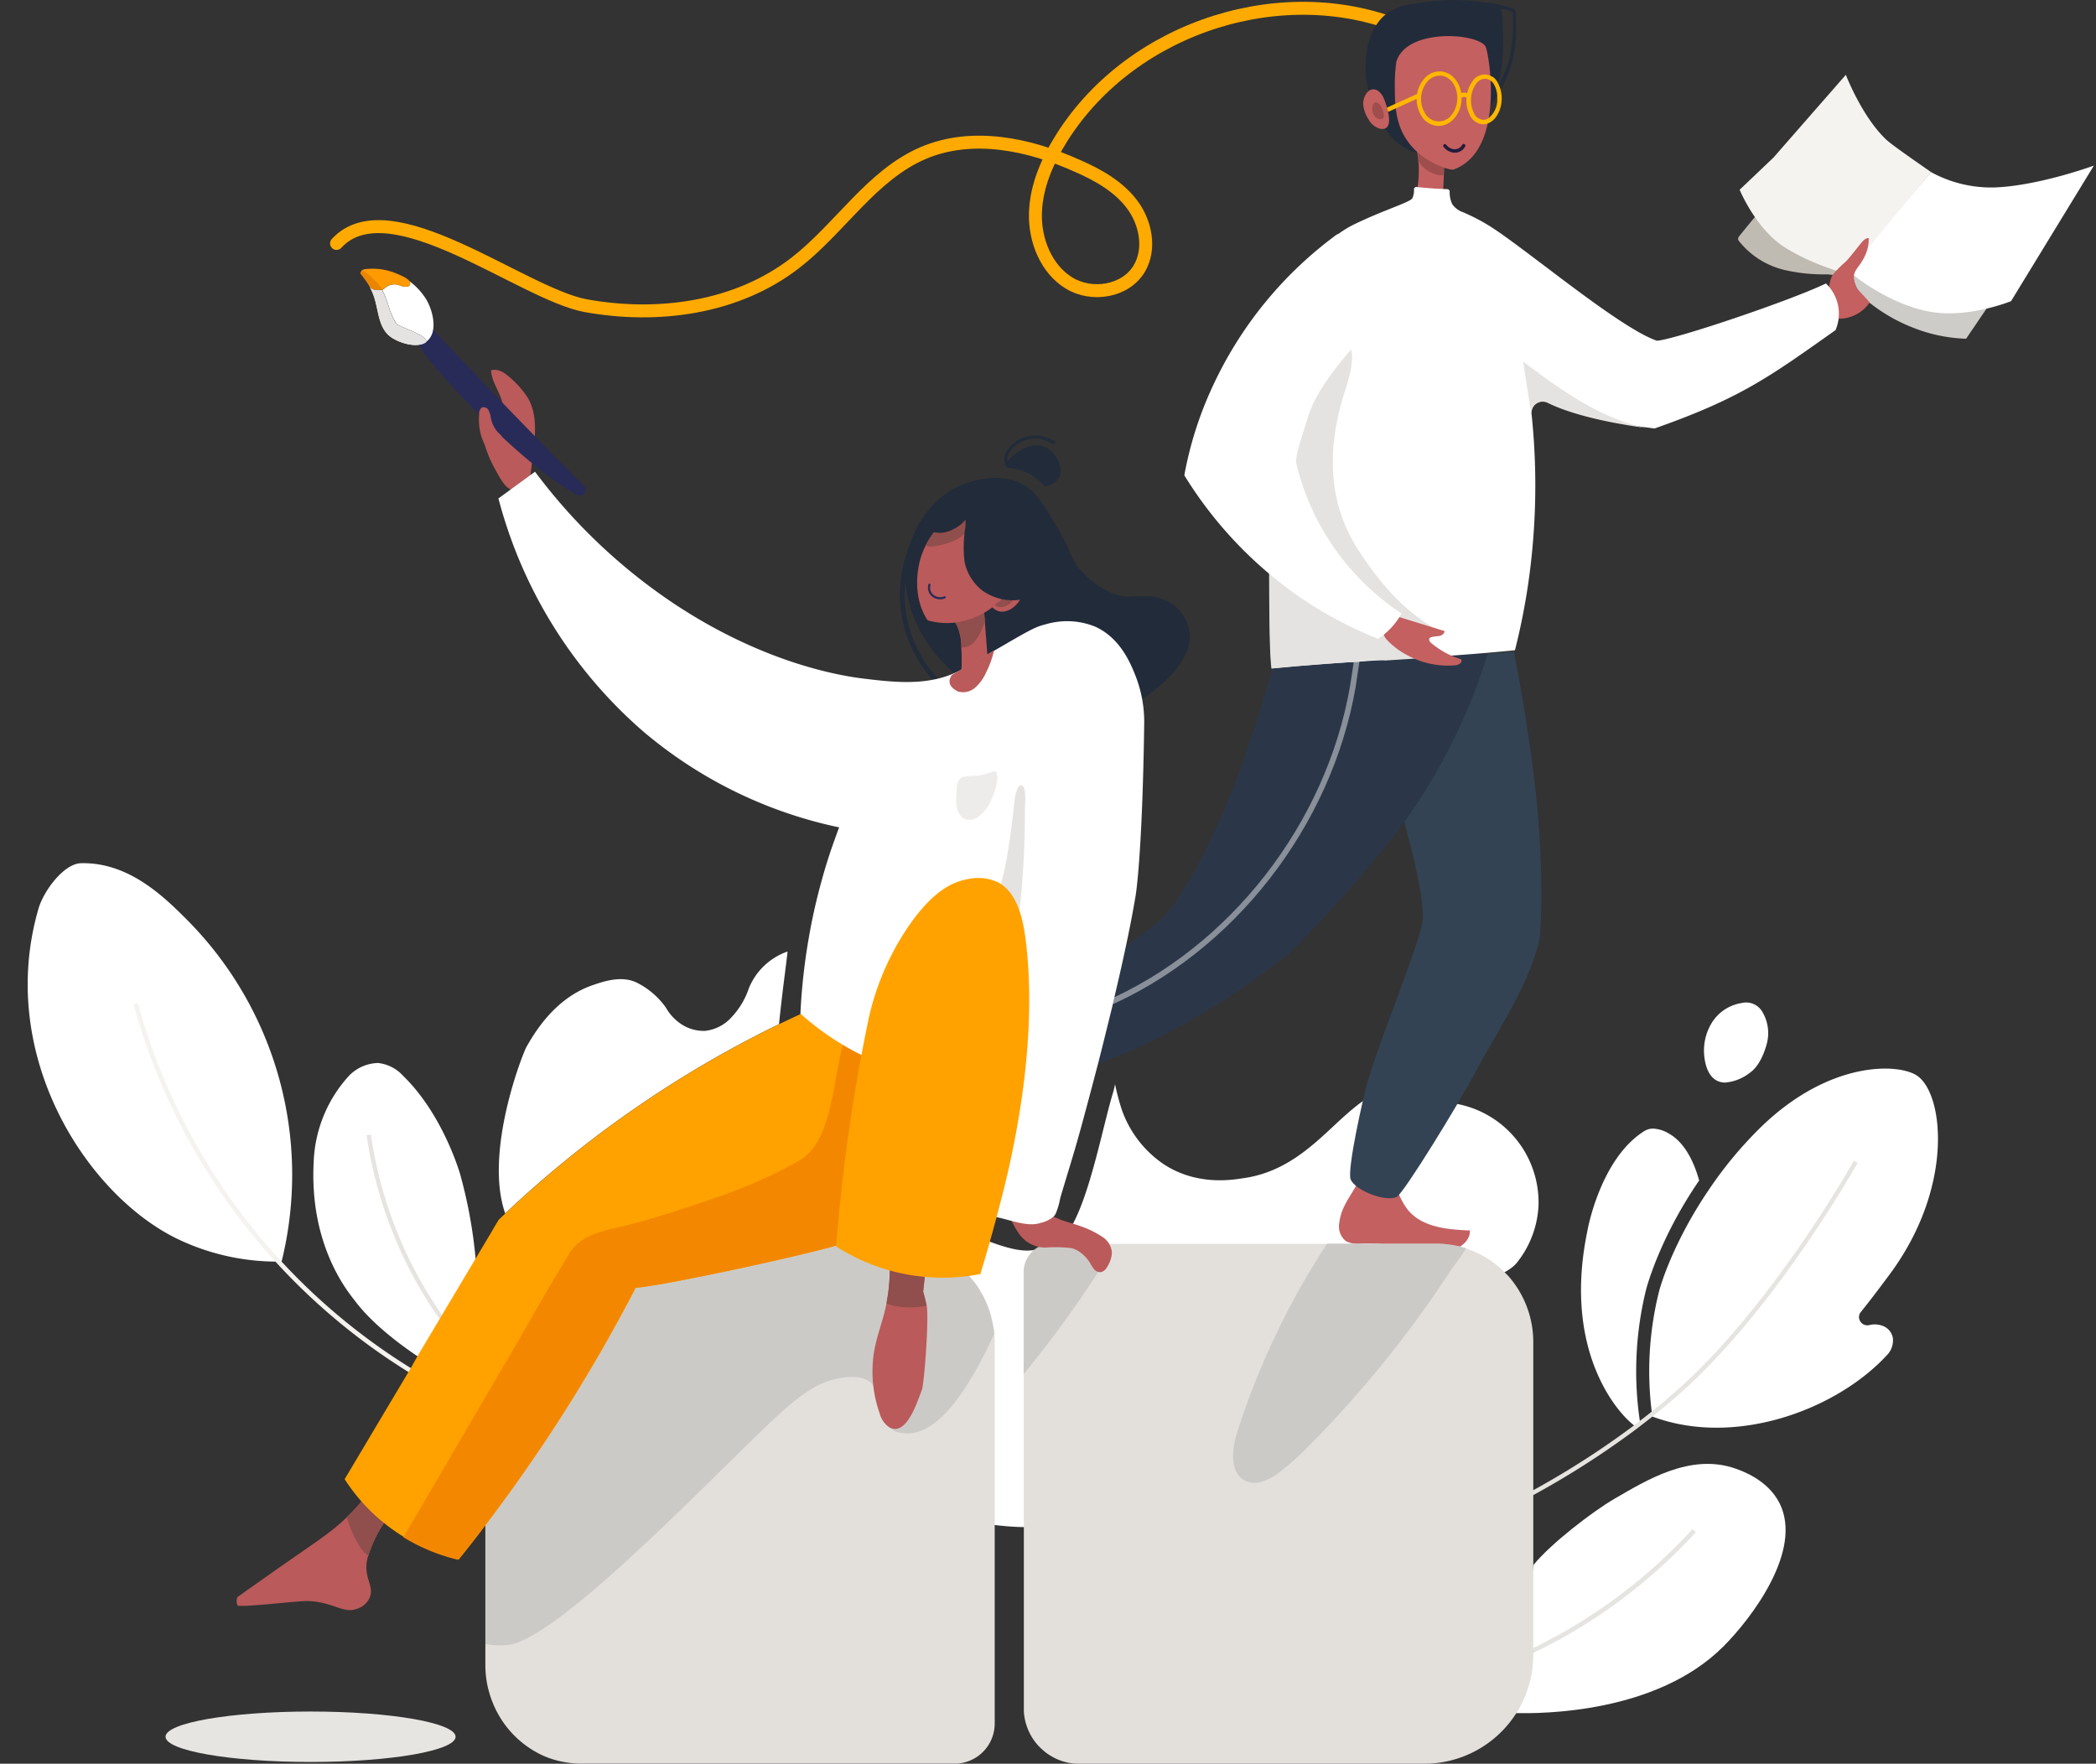 <svg xmlns="http://www.w3.org/2000/svg" viewBox="0 0 492 414"><rect x="0" y="0" width="492" height="414" fill="#333333" stroke="none"/><defs><style>.cls-1,.cls-5{fill:#fff;}.cls-2,.cls-21,.cls-3,.cls-32,.cls-4{fill:none;}.cls-2,.cls-4{stroke:#e6e4e1;}.cls-2,.cls-21,.cls-3,.cls-4{stroke-miterlimit:10;}.cls-2{stroke-width:1.05px;}.cls-3{stroke:#222b3a;stroke-width:1.12px;}.cls-4{stroke-width:1.01px;}.cls-5{opacity:1;}.cls-10,.cls-14,.cls-18,.cls-23,.cls-26,.cls-27,.cls-29,.cls-30,.cls-5{isolation:isolate;}.cls-6{fill:rgba(245,243,240,255);}.cls-7{fill:#bfbbb2;}.cls-8{fill:#ceccc8;}.cls-9{fill:#ba5a5a;}.cls-10{fill:#904e4c;}.cls-11{fill:#c46060;}.cls-12{fill:#222b3a;}.cls-13{fill:#e3e0dc;}.cls-14{fill:#c7c4c1;opacity:0.8;}.cls-15{fill:#282b57;}.cls-16{fill:#334354;}.cls-17{fill:#2b3749;}.cls-18{fill:#efefef;}.cls-18,.cls-23{opacity:0.48;}.cls-19{fill:#ffa200;}.cls-20{fill:#f38800;}.cls-21{stroke:#fa0;stroke-linecap:round;stroke-width:3.04px;}.cls-22,.cls-26,.cls-30{fill:#e5e3e1;}.cls-23{fill:#773939;}.cls-24{fill:#231c3a;}.cls-25{fill:#ffb700;}.cls-26{opacity:0.67;}.cls-27{fill:#e7e5e2;}.cls-28{fill:#ff9a00;}.cls-29{fill:#cac9c6;opacity:0.46;}.cls-31{fill:#ea8500;}</style></defs><title>Hero</title><g id="Layer_2" data-name="Layer 2"><g id="Layer_1-2" data-name="Layer 1"><g id="Hero_image" data-name="Hero image"><g id="Group_11187" data-name="Group 11187"><path id="Path_3060" data-name="Path 3060" class="cls-1" d="M355.17,402.1c7,.23,33.7,0,49.31-15.57,6.62-6.6,18.8-22.57,13.25-33.66-2.74-5.45-8.68-7.55-10.31-8.13-10.65-3.77-21.11,2.85-28.34,7C373.6,354.94,364,362.39,360,367.29Z"/><path id="Path_3309" data-name="Path 3309" class="cls-2" d="M345.47,391.78a22.35,22.35,0,0,0,10.36-2.48,124.58,124.58,0,0,0,41.84-30"/><path id="Path_3054" data-name="Path 3054" class="cls-3" d="M221,160.9a29.48,29.48,0,0,1-5.1-36.39"/><path id="Path_3055" data-name="Path 3055" class="cls-1" d="M105.57,322.93c-7.44-4-17.24-10.85-22.33-17.68-1.24-1.67-10.65-12.56-9.61-32.43a31.68,31.68,0,0,1,8.29-20.3,9.81,9.81,0,0,1,6.83-3,9.26,9.26,0,0,1,5.86,3c9.46,9.16,13.41,23.14,13.41,23.14a111.89,111.89,0,0,1,3.9,36.33Z"/><path class="cls-1" d="M384,334.86c-3-1.8-17.47-16.38-11.42-45.75,0-.17,3-17.09,13.38-23.6a3.87,3.87,0,0,1,2.08-.59,7.84,7.84,0,0,1,3.73,1.18c3.16,1.77,5.59,5.64,7.08,11-9.46,13.76-12.44,25.53-12.48,25.69a80,80,0,0,0-1.4,31.05l-1,1"/><path class="cls-1" d="M387.79,331.94a77.15,77.15,0,0,1,1.55-28.43c.9-3.65,4.13-12.44,10.47-22.27.29-.44.58-.89.89-1.34s.56-.85.86-1.28a94,94,0,0,1,11.73-14c16.36-15.93,32.79-15.05,36.89-12,6.16,4.57,8.4,26.22-6.56,46.44-2.61,3.53-5,6.67-6.84,8.93a1.85,1.85,0,0,0,0,2.33l.05.07a1.93,1.93,0,0,0,2,.64,5.24,5.24,0,0,1,3.59.41,3.72,3.72,0,0,1,1.9,2.67,5,5,0,0,1-1.54,4.14c-11.47,12.31-33.83,20.83-52.73,15l-1.18-.38-1-.35,0-.22Z"/><path class="cls-4" d="M344.82,357.82s6.17-2.55,15.09-7.45a201.36,201.36,0,0,0,22.26-14.13l.94-.69c.31-.23.62-.47.93-.69l1-.78,1.36-1.05h0l1.38-1.08,1.68-1.37q1.72-1.41,3.44-2.91c.66-.58,1.32-1.16,2-1.76l.52-.48c22-20.15,40.18-52.72,40.18-52.72"/><path id="Path_3059" data-name="Path 3059" class="cls-5" d="M404.94,254.11a4.32,4.32,0,0,1-1.77-.37c-1.13-.52-2.6-1.88-3.07-5.41a12.49,12.49,0,0,1,1.74-8.29,10.07,10.07,0,0,1,7-4.6,4.4,4.4,0,0,1,4.89,2.16,9.72,9.72,0,0,1,1,7.38c-.39,1.49-1.55,5.15-4,6.85A10.84,10.84,0,0,1,404.94,254.11Z"/><path class="cls-1" d="M184.87,223.37c-.15,1.39-.39,3.23-.6,4.94-.47,3.66-1,8-1.41,12.09a257.74,257.74,0,0,0-64.27,44.43c-5-14.26,4-37.3,5-39.11,1.79-3.11,6.53-11.37,15.5-14.46,2.58-.89,6.88-2.37,10.45-.57a18.45,18.45,0,0,1,6.79,5.86,11,11,0,0,0,3,3.43,9.53,9.53,0,0,0,5.89,2l.25,0a9.73,9.73,0,0,0,6.31-3.28,18.28,18.28,0,0,0,4-6.72,15.23,15.23,0,0,1,8.88-8.56Z"/><path class="cls-1" d="M361.14,283A23.22,23.22,0,0,1,356,296.47c-3,3.64-13.71,6.29-19.21,6.08-12.84-.5-27.39-1.05-41.52-3-1.55-.21-3.1-.45-4.65-.68-8.66-1.32-17.62-2.69-26.52.36-11.42,3.91-12.38,16.28-13.15,26.22-.12,1.66-.25,3.22-.41,4.72-2.65,24.71,1.32,18.91,1.86,26.78-8.8,2.68-19.38,1.49-30.38-1.09,0,0,2.47-56.14.1-68.3,1.64.55,3.74,1.4,5.34,2,7,2.81,13.53,5.46,17.39,3.05l.12-.08c1.31.31,3.21,0,5.33-2.79,3.8-5,6.56-16.12,8.78-25,.78-3.11,1.51-6.05,2.14-8.1a18.59,18.59,0,0,0,.52-2.15,53.19,53.19,0,0,0,1.63,6.13,25.73,25.73,0,0,0,9.9,12.73c7.56,4.89,15.58,3.67,18.22,3.26l.42-.06c9.43-1.33,15.66-7.13,21.15-12.25,3.06-2.85,6-5.55,9.13-7.27l16.51,1.71h.16A23.55,23.55,0,0,1,361.14,283Z"/><path id="Path_3064" data-name="Path 3064" class="cls-4" d="M110,317.42a97.41,97.41,0,0,1-11.48-16.09A99.83,99.83,0,0,1,86.56,266.4"/><path id="Path_3065" data-name="Path 3065" class="cls-1" d="M66.09,296.13a54.11,54.11,0,0,1-24.63-5.41c-21.35-10.49-42.39-43.3-32.4-77.51,1.18-4,5.85-10.5,10-10.59h.09c11.07-.2,19.23,7.75,24.85,13.39a84.88,84.88,0,0,1,22.1,80.12Z"/><path id="Path_3066" data-name="Path 3066" class="cls-6" d="M105.18,327.36a147.44,147.44,0,0,1-73.82-91.6l1-.3a146.35,146.35,0,0,0,73.27,90.92Z"/><path id="Path_3069" data-name="Path 3069" class="cls-7" d="M419.72,63.55a19.31,19.31,0,0,1-11.48-6.91,1.07,1.07,0,0,1-.26-.56,1.16,1.16,0,0,1,.32-.7Q415.85,46,424,37.13q2.84,8.09,5.64,16.16,1.41,4.1,2.81,8.17c.37,1.07,1.33,2.41.3,2.94-.86.45-3.12,0-4.11,0A40.18,40.18,0,0,1,419.72,63.55Z"/><path id="Path_3070" data-name="Path 3070" class="cls-8" d="M468.22,69.62l-6.71,9.89a36.55,36.55,0,0,1-12.1-2.46,39.67,39.67,0,0,1-11.32-6.6A9.09,9.09,0,0,1,435,65.1a2.07,2.07,0,0,1,.13-1.1.19.19,0,0,1,.15-.12.2.2,0,0,1,.12.08,3.41,3.41,0,0,0,2.15,1.16l1.45.21,3.85.57,9.85,1.45,9.62,1.41,5.61.83Z"/><path id="Path_3071" data-name="Path 3071" class="cls-6" d="M453.25,40.36l-16.85,21A33.09,33.09,0,0,1,434,64.25c-.57.12-8.29-2-14.94-6.11-6.91-4.33-10.71-13.6-10.71-13.6L416.28,37l17-19.44s3.78,9.86,9.51,15.24C444.22,34.17,453.25,40.36,453.25,40.36Z"/><path id="Path_3072" data-name="Path 3072" class="cls-1" d="M436.08,65.34s8.43,6.57,17.64,7.94c8.77,1.31,18.34-2.59,18.34-2.59L491.5,38.87S478.69,43.59,468.23,44a29.43,29.43,0,0,1-15-3.63L434,63.74Z"/><path id="Path_3073" data-name="Path 3073" class="cls-9" d="M98.06,350.28a27.94,27.94,0,0,0-6,4.88,23.18,23.18,0,0,0-4.14,6.26,35.61,35.61,0,0,0-1.48,3.75,8.72,8.72,0,0,0-.34,4c.34,2.28,1.44,3.7.77,5.58A4.59,4.59,0,0,1,84,377.56c-3.35,1.43-5.67-1.56-11.76-1.75-2.32-.07-16.22,1.65-16.5,1a2.55,2.55,0,0,1,0-1.92c1.95-1.4,5.08-3.61,8.94-6.33,10-7,13.06-8.85,16.7-12.4.15-.14.29-.29.44-.44a51.73,51.73,0,0,0,4.83-5.52q1.48-1.92,3-4.34Z"/><path id="Path_3074" data-name="Path 3074" class="cls-10" d="M92.06,355.17a23,23,0,0,0-4.14,6.26,35.61,35.61,0,0,0-1.48,3.75,6.73,6.73,0,0,1-2-2.21,26.38,26.38,0,0,1-3-6.76l.44-.44a53.93,53.93,0,0,0,4.82-5.53,39.76,39.76,0,0,1,3.65,2.94A6.89,6.89,0,0,1,92.06,355.17Z"/><path id="Path_3075" data-name="Path 3075" class="cls-11" d="M438.81,70.94a.84.84,0,0,1-.26.5,8.73,8.73,0,0,1-8,3.31.65.65,0,0,1-.7-.59h0v-.1c-.33-2.76-1.2-7.15.4-9.63a25.17,25.17,0,0,1,3-3c1.33-1.44,2.48-3,3.75-4.54.44-.5,1-1.06,1.65-1a9.34,9.34,0,0,1-1.44,5.19c-.62,1.23-2,2.4-2.06,3.83a6.54,6.54,0,0,0,.7,2.68C436.24,68.22,438.77,70.74,438.81,70.94Z"/><path id="Path_3078" data-name="Path 3078" class="cls-12" d="M355.82,3.12a1.11,1.11,0,0,0-.45-1,20.75,20.75,0,0,0-6-1.42h0c-.13.05.27.34.15.5-.65.81-.35,3.54.35,7.69l.13.73a25.35,25.35,0,0,1-.28,6.46v0c-.07.5-.15,1-.23,1.49s-.11.71-.17,1.06c-.21,1.29-.41,2.55-.54,3.75-.06.94-.13,1.88-.19,2.8,0,.12,0,.23,0,.34l-.39,1.29,1.07-1.09c.21-.29.41-.59.6-.87h0c.59-.87,1.13-1.7,1.62-2.51h0c.28-.45.53-.89.78-1.32C355.65,14.82,356.12,9.88,355.82,3.12Zm-4,16.82c-.14.29-.3.56-.47.85a0,0,0,0,1,0,0,1.74,1.74,0,0,1-.15.26h0c-.38.64-.79,1.29-1.25,2-.18.27-.37.55-.57.83l.1-1.4c.11-1,.28-2.12.45-3.22v0l0-.15.18-1.15a31.75,31.75,0,0,0,.54-8.39l-.12-.74c-.75-4.43-.91-6.83-.51-7.11h.12A15.43,15.43,0,0,1,352.4,2a16.78,16.78,0,0,1,2.59.78c.05,0,.1.17.11.39C355.38,9.49,354.81,14.44,351.81,19.94Z"/><path class="cls-13" d="M233.49,315.15v89.37a9.42,9.42,0,0,1-8.81,9.45l-.47,0H136.64l-1,0h0a20.5,20.5,0,0,1-2.58-.26,21.16,21.16,0,0,1-4.05-1c-.61-.21-1.2-.46-1.77-.72A23,23,0,0,1,117,402.47c-.22-.38-.43-.76-.62-1.16s-.43-.9-.62-1.37-.4-1-.56-1.49a23.36,23.36,0,0,1-1.27-7.6V301.42A9.39,9.39,0,0,1,123.2,292h88.36a26,26,0,0,1,3.18.35c.39.07.78.15,1.16.25.23.05.46.1.68.17l.9.26,1.13.4c.42.16.84.34,1.26.52s.65.3,1,.46c.16.1.33.17.49.26l.82.46.31.19c.3.18.6.38.9.58l.74.52.19.16c.25.18.48.37.72.55l.14.12c.51.42,1,.87,1.47,1.34.19.2.38.38.56.59a22.12,22.12,0,0,1,1.71,2,7.4,7.4,0,0,1,.57.81c.2.29.4.6.58.9s.21.36.31.54.35.6.5.9.29.58.42.87a.48.48,0,0,1,.08.16c.11.25.23.5.33.75a20.21,20.21,0,0,1,.75,2.1c.07.22.14.44.19.66s.14.5.2.77.09.4.12.59c.09.38.17.76.23,1.15.1.58.17,1.16.23,1.75S233.49,314.47,233.49,315.15Z"/><path class="cls-14" d="M233.4,313.11c-9.85,21.26-17.21,24.66-22.9,23-2.83-.82-4.48-6.53-4.68-8.55-.5-4.86-5.88-4.78-9.92-3.8-4.35,1-8,3.89-11.42,6.8-11.13,9.54-52.51,54.2-65.22,55.55a17.44,17.44,0,0,1-5.3-.21h0v-48s0,0,0,0,0-.07,0-.11c1.05-2.8,2.09-5.62,3-8.5,2.82-8.7,9.3-14.21,14-21.6a117.06,117.06,0,0,1,10.18-13.87l7.91-1.29h63.06a24.63,24.63,0,0,1,3.2.34,21.82,21.82,0,0,1,5.17,1.6,22.72,22.72,0,0,1,4.6,2.76c.51.42,1,.87,1.47,1.34.19.2.38.38.56.59a22.12,22.12,0,0,1,1.71,2,7.4,7.4,0,0,1,.57.81c.2.29.4.6.58.9s.21.36.31.54.35.6.5.9.29.58.42.87a.48.48,0,0,1,.08.16c.11.25.23.5.33.75a20.21,20.21,0,0,1,.75,2.1c.07.22.14.44.19.66s.14.5.2.77.09.4.12.59c.09.38.17.76.23,1.15C233.27,311.94,233.34,312.52,233.4,313.11Z"/><path id="Path_3098" data-name="Path 3098" class="cls-11" d="M314.37,287.08a4.39,4.39,0,0,0,1.6,4.28,6.33,6.33,0,0,0,3.66.56,41.25,41.25,0,0,1,8.87.66c4.35.8,8.95,2.27,13.07.62,1.83-.72,3.58-2.37,3.46-4.37-5.31-.21-11.31-.74-14.65-4.95a16.78,16.78,0,0,1-2.19-4c-.84-2-1.5-6.73-3.17-7.7a19.84,19.84,0,0,0-6.24-1.1.9.9,0,0,0-.67.23c-.1.13,1.82,3,1.8,3.12C318.67,279.45,314.94,282,314.37,287.08Z"/><path id="Path_3314" data-name="Path 3314" class="cls-13" d="M359.91,315.14v73A25.58,25.58,0,0,1,334.59,414H253.23a12.46,12.46,0,0,1-6.57-1.84,11.15,11.15,0,0,1-1.33-.91c-.34-.28-.67-.57-1-.88a12.06,12.06,0,0,1-1-1.05,13.16,13.16,0,0,1-3-7.56c0-.31,0-.62,0-.92V298.7a6.75,6.75,0,0,1,6-6.73l.67,0h90.21a17.62,17.62,0,0,1,2.81.19c.53.05,1,.14,1.55.23A22.44,22.44,0,0,1,353,298.46c.35.32.66.68,1,1A23.41,23.41,0,0,1,359.91,315.14Z"/><path id="Path_3083" data-name="Path 3083" class="cls-14" d="M258,298.27a261.77,261.77,0,0,1-17.72,24.29V298.61a6.74,6.74,0,0,1,6-6.73c.22,0,.43,0,.66,0h10.67C260,293,260.36,294.49,258,298.27Z"/><path id="Path_3084" data-name="Path 3084" class="cls-9" d="M112.82,98.82c.83-.66,2.06.06,2.66.94s1,2,1.92,2.52a12.55,12.55,0,0,0,.17-8.89c-.79-2.16-2.19-4.16-2.3-6.46,1.92-.58,3.77,1,5.2,2.39A20,20,0,0,1,124,93.56c2.12,3.77,1.67,8.45,1.15,12.76l-.8,6.63c-1.41.89-3.14,2.67-4.75,1.81-1.39-.74-2.68-3.37-3.43-4.71a27,27,0,0,1-2.31-5.42C113.67,104,112.22,99.3,112.82,98.82Z"/><path id="Path_3085" data-name="Path 3085" class="cls-12" d="M240.59,164.09c-5.18-.74-7.81-1.13-9.76-1.92-11-4.49-21-19.13-17.69-32.76.34-1.41,2.7-10.62,11.23-14.94.94-.47,9.12-4.46,15.83-.7,3,1.67,4.68,4.52,8.06,10.2,3.8,6.38,3,7.47,5.93,10.45,1.15,1.18,5.15,5.28,10.64,5.65a47.82,47.82,0,0,1,5.22-.11,10.75,10.75,0,0,1,6.51,3,10.55,10.55,0,0,1,2.64,5.25c1,5.45-4.93,12.75-14.65,18A221,221,0,0,1,240.59,164.09Z"/><path id="Path_3086" data-name="Path 3086" class="cls-12" d="M247.15,145.78c1.8.63,4,1.27,4.52,3.13a4.58,4.58,0,0,1-1.58,4.22c-3.47,3.57-8.62,4.74-13.5,5.45-3,.44-6.17.73-8.93-.53a14.16,14.16,0,0,1-4.6-3.75A21.67,21.67,0,0,1,217.29,143c3.41-1.26,7.16-.85,10.77-.73a11.88,11.88,0,0,0,4.77-.56c1.08-.44,2-1.16,3.16-1.52,2.19-.7,3.47.71,5,2A19.52,19.52,0,0,0,247.15,145.78Z"/><path id="Path_3087" data-name="Path 3087" class="cls-12" d="M236.11,109.4c.19.68,1.86.24,4.49,1.35a12.93,12.93,0,0,1,4.58,3.37,4.44,4.44,0,0,0,3.25-1.69c1.42-2.2-.3-6-2.75-7.33C241.54,102.87,235.73,108,236.11,109.4Z"/><path id="Path_3088" data-name="Path 3088" class="cls-9" d="M225.64,158.15a49.32,49.32,0,0,0,0-6.2c0-.18,0-.35,0-.5a13.25,13.25,0,0,0-.49-3.19,11.65,11.65,0,0,0-1.2-2.64,13.56,13.56,0,0,0-.94-1.31l7.81-3.1.06.85.3,3.93q.31,4,.62,8.06Q228.73,156.1,225.64,158.15Z"/><path id="Path_3089" data-name="Path 3089" class="cls-10" d="M231.19,146c-.21.56-.46,1.13-.7,1.67a11.2,11.2,0,0,1-1.68,2.87A3.9,3.9,0,0,1,226,152l-.28,0c0-.17,0-.35,0-.5a13.25,13.25,0,0,0-.49-3.19,11.65,11.65,0,0,0-1.2-2.64,3.34,3.34,0,0,1,.85-.52,39.26,39.26,0,0,0,6.08-3C231,143.37,231.09,144.68,231.19,146Z"/><path id="Path_3090" data-name="Path 3090" class="cls-9" d="M235.91,139.77a18.62,18.62,0,0,1-11.45,6.35,17.07,17.07,0,0,1-6.71-.5c-.12-.19-.3-.46-.49-.8-3.24-5.71-1.6-12.19-1.29-13.35a19.13,19.13,0,0,1,4.36-7.83c.25-.28.5-.52.71-.74l2.64-.41,3.16-.48,3.39-.52c.34.74.67,1.5,1,2.26A75.86,75.86,0,0,1,235.91,139.77Z"/><path id="Path_3091" data-name="Path 3091" class="cls-10" d="M218.15,128.28a.94.94,0,0,1-.59-.16.59.59,0,0,1-.17-.27,19.28,19.28,0,0,1,3-4.22l3.35-1.14,2.3-.79a.72.72,0,0,1,.54,0,.65.65,0,0,1,.29.32l0,0C229.14,126.13,220.88,128.34,218.15,128.28Z"/><path id="Path_3092" data-name="Path 3092" class="cls-9" d="M232.15,141.46a3.89,3.89,0,0,0,2.22,2c1.9.56,4.46-.91,5.66-3.85Z"/><path id="Path_3093" data-name="Path 3093" class="cls-10" d="M234.64,142.49a3.34,3.34,0,0,0,2.68-1.11,2.44,2.44,0,0,0,1-1.66.54.54,0,0,0-.11-.37.6.6,0,0,0-.42-.14,2,2,0,0,0-1.3.16,2.31,2.31,0,0,0-.52.56,4.49,4.49,0,0,1-1.15,1.15C233.74,141.74,232.88,142.16,234.64,142.49Z"/><path id="Path_3094" data-name="Path 3094" class="cls-15" d="M220.67,140.68a3,3,0,0,1-1.93-.71,2.72,2.72,0,0,1-.8-2.81.25.25,0,0,1,.31-.16h0a.26.26,0,0,1,.16.32,2.18,2.18,0,0,0,.65,2.27,2.56,2.56,0,0,0,2.35.48l.24-.08a.23.23,0,0,1,.32.13h0a.26.26,0,0,1-.13.33h0l-.26.09A3.29,3.29,0,0,1,220.67,140.68Z"/><path id="Path_3095" data-name="Path 3095" class="cls-12" d="M227.17,121.19a7.47,7.47,0,0,1-3,2.82,7.22,7.22,0,0,1-3.34,1.06,7,7,0,0,1-4.38-1.41,9.84,9.84,0,0,1,3.46-4.7,10,10,0,0,1,8.17-1.41A7.24,7.24,0,0,1,227.17,121.19Z"/><path id="Path_3096" data-name="Path 3096" class="cls-12" d="M225.16,118.73a6.3,6.3,0,0,1,1.26,2.35,6.87,6.87,0,0,1,.12,3.06,28.81,28.81,0,0,0-.12,7.76,11.55,11.55,0,0,0,4.14,6.7,12.31,12.31,0,0,0,10.37,1.88,16.64,16.64,0,0,0,0-12C238.45,122.55,232.22,118.68,225.16,118.73Z"/><path id="Path_3099" data-name="Path 3099" class="cls-16" d="M325.71,179.67s9.71,30.26,8.13,37.21-10.1,27.69-12.74,36.75c-1,3.35-5,21.11-4.05,23.25,1.14,2.59,8.25,5.35,10.8,4.07,1.69-.86,14.7-22.13,18.29-28.95,5-9.48,12.31-20,15-30.52.82-3.22,1.12-17.74-.45-33.45-1.7-17-5.33-35.11-5.33-35.11L341,154.14Z"/><path id="Path_3100" data-name="Path 3100" class="cls-17" d="M349.23,153.45A138,138,0,0,1,329.62,193c-11,14.82-26.84,30.69-26.84,30.69S282.92,240,261,248.44c-6.76,2.6-12.68,5.6-14.95-3.69-.94-3.88-1.74-7.71.95-10.53,2.18-2.29,5.77-4,8.36-5.8,5.45-3.84,11-7.62,16.2-11.8,6.81-5.46,14.81-23.71,18.6-33.41s9.4-29.09,9.4-29.09Z"/><path id="Path_3101" data-name="Path 3101" class="cls-18" d="M259.6,236.44l-.51-1.24c29.55-12.74,52.24-41.87,57.82-74.2.11-.63.94-6,1-6.64l1.31.21c-.1.62-.93,6-1,6.66C312.56,194,289.55,223.52,259.6,236.44Z"/><path class="cls-19" d="M216.38,238.57q-1.83,7.81-3.67,15.63l-4.23,18c-.55,2.38-1.11,4.74-1.67,7.12-.08.37-.17.75-.26,1.12-.62,2.62-1.24,5.25-1.85,7.87h0l1.13.94a48.26,48.26,0,0,1-8.1,2.73l-1.43.39-.61.16c-1.22.33-2.51.66-3.86,1s-2.91.73-4.44,1.08l-3.47.82-1.2.27L178,296.75h0c-2.79.62-5.6,1.22-8.3,1.79l-1.17.24-3.34.69h0l-3.16.63a127,127,0,0,1-12.67,2.11h-.1c-.06.12-.14.27-.2.42-4.69,9-10.1,18.56-16.35,28.41q-8.78,13.83-18.7,26.89v0q-3,4-6.21,7.95l-.15.17c-1.14-.27-2.26-.58-3.37-.94a41.24,41.24,0,0,1-4.87-1.9c-1.06-.48-2.09-1-3.11-1.57-.51-.28-1-.58-1.51-.88h0a41.85,41.85,0,0,1-4.56-3.2h0a41.71,41.71,0,0,1-5.27-5h0a43.26,43.26,0,0,1-4.06-5.35l15-25.19.56-.94L98,318.32l5.49-9.2q4.08-6.87,8.18-13.74l3.52-5.9c.51-.87,1-1.74,1.55-2.61l.34-.57,1.55-1.47a257.74,257.74,0,0,1,64.27-44.43l2.64-1.26,2.43-1.14.21-.1q2.3-1.05,4.62-2.06l11.6,1.34Z"/><path id="Path_3316" data-name="Path 3316" class="cls-20" d="M209.88,255.89c-.39,3.54-.76,7.1-1.15,10.66q-.28,2.82-.66,5.57c-.39,2.77-.85,5.51-1.5,8.29-.62,2.63-1.25,5.25-1.86,7.87l1.14,1c-6.35,3.46-52.4,13-56.59,13h-.07c-.07.13-.15.28-.21.42-4.69,9-10.1,18.56-16.34,28.41a385.29,385.29,0,0,1-24.93,34.86,1.14,1.14,0,0,0-.15.17v0a44.34,44.34,0,0,1-12.87-5.3v0l25.56-43.7c4.48-7.65,8.77-15.47,13.45-23,2.94-4.73,8.76-5.31,14-6.67,3.76-1,7.47-2.08,11.16-3.28,10.87-3.54,18.67-6.11,28.69-11.73,8.51-4.76,7.84-21.37,11.08-29.59.1-.25,1.64.71,1.86.55a1.41,1.41,0,0,1,.92-.15q4,.17,8,.36a.92.92,0,0,1,1.08.72h0a.65.65,0,0,1,0,.34A64.3,64.3,0,0,1,209.88,255.89Z"/><path class="cls-9" d="M261,294a6.69,6.69,0,0,1-1.05,3.28,2.44,2.44,0,0,1-1.5,1.33,1.9,1.9,0,0,1-1.66-.71,10.51,10.51,0,0,1-1-1.58,8.86,8.86,0,0,0-2.49-2.54,5.6,5.6,0,0,0-1.78-.8,32.34,32.34,0,0,0-6.22-.13h0a7.56,7.56,0,0,1-5.1-2.09,7.81,7.81,0,0,1-1.18-1.43,20,20,0,0,1-2.17-4.27h0c-.13-.34-.24-.7-.35-1-.37-1.12-.68-2.26-.95-3.33l0-.07.14,0c1.82-.48,3.63-1,5.41-1.66l1.95-.7c.07.23.15.47.21.7a31.63,31.63,0,0,0,1.07,3l.1.22a8.37,8.37,0,0,0,.94,1.61l.19.24a6.78,6.78,0,0,0,2.36,1.81l.09,0c1.87.89,3.88,1.29,5.79,2a21.84,21.84,0,0,1,4.94,2.44A4.79,4.79,0,0,1,261,294Z"/><path class="cls-1" d="M268.58,170.11c-.44,30.94-2,40.06-2,40.06-.31,1.84-.94,5.58-2.28,11.87-.7,3.28-1.58,7.25-2.71,12-.11.44-.21.89-.32,1.34,0,.11-.05.21-.08.32a.94.94,0,0,1,0,.16c-1,4-2.11,8.64-3.44,13.8-1.15,4.42-2.43,9.27-3.88,14.58-1.8,6.62-3.05,10.4-5,17a17,17,0,0,1-1.08,3.69,3,3,0,0,1-.5.65,6.7,6.7,0,0,1-2.87,1.43h0l-.15.05c-2.07.68-4.52.14-6.89-.49-1.19-.31-2.36-.65-3.46-.87l-.44-.08c-3.25-.55-3.48,3.13-4.54.34a37.67,37.67,0,0,1-1.46-4.63,14.31,14.31,0,0,0-.61-3.31L212.71,254.2l-1.77-3-.59-.2a63.07,63.07,0,0,1-8.14-3.37c-1.51-.74-3-1.55-4.43-2.41a63.68,63.68,0,0,1-9.67-7.09l-.18-.16-.05,0a143.1,143.1,0,0,1,2-18q1.14-6.57,2.92-13c1-3.74,2.16-7.26,3.36-10.55l.1-.27.38-1.07c.12-.29.22-.58.34-.87a104.07,104.07,0,0,1-45.38-22c-.48-.4-.94-.8-1.4-1.2A108.86,108.86,0,0,1,117,117l2.93-2.14,1.16-.85,3.44-2.51,1.06-.77a132.34,132.34,0,0,0,33.12,31.3c21.32,14,39.21,16.68,44.15,17.28,5.59.67,11.32,1.31,16.77.11a22.64,22.64,0,0,0,4.43-1.43l.21-.1c.47-.21.94-.44,1.41-.7l.24-.13.08,0c.36-.2.91-.53,1.7-1l4.06-2.38,1.54-.9,2.92-1.69.39-.23c5.37-3.1,6.64-3.76,8.68-4.27a17.14,17.14,0,0,1,2.51-.57,17.48,17.48,0,0,1,9.26,1.07c6,2.7,8.41,8.81,9.57,11.77a29.87,29.87,0,0,1,1.47,5.25A29.49,29.49,0,0,1,268.58,170.11Z"/><path id="Path_3135" data-name="Path 3135" class="cls-21" d="M330.07,6.82C301.89-5.32,265.93,6,249.33,32.19c-3.4,5.37-6.1,11.43-6.28,17.83s2.52,13.13,7.9,16.42,13.36,2,16.54-3.5c2.65-4.59,1.43-10.72-1.74-14.94s-7.93-6.9-12.7-9c-11.44-5.16-24.8-8-36.34-3.08-12.15,5.19-19.56,17.71-30.08,25.83-13.71,10.59-32.23,13.07-49.16,10C122.52,69,91.4,43.61,79,57.14"/><path id="Path_3106" data-name="Path 3106" class="cls-12" d="M320.71,18.58c-.19-1.16-1.07-10.24,4.31-15a13,13,0,0,1,7.07-2.7A48,48,0,0,1,349.61.77c1.48.26,2.65.63,2.77,1.17a36,36,0,0,1,.41,5c.32,8.46-.9,14-3.36,18.17-6.63.36-7.57,15.35-19.12,9.89C327.35,33.59,322.39,28.88,320.71,18.58Z"/><path id="Path_3107" data-name="Path 3107" class="cls-22" d="M239.77,184.38l.12,0c1.11.48.7,4.51.7,5.5q0,6.54-.37,13.07-.36,6.22-1.08,12.4c-.41,3.62-2.25,8.76-1.77,12.32-.4-1-2.8-2.12-3.61-2.72-1.86-1.38-3.6-2.71-3.2-5.38a14.37,14.37,0,0,1,1.47-3.9c3.71-7.9,4.85-16.76,5.86-25.45C238,189.25,238.34,184.06,239.77,184.38Z"/><path id="Path_3108" data-name="Path 3108" class="cls-9" d="M216.49,326c-1.1,2.75-3.63,11.38-7.8,9a5.74,5.74,0,0,1-2.22-3.28A29.49,29.49,0,0,1,205,318.54c.49-4.32,2.27-8.33,3.09-12.58a43.85,43.85,0,0,0,.68-5.22,46.07,46.07,0,0,0-.45-10.23l9.58,2c-.09.78-.17,1.56-.26,2.34-.32,2.78-.63,5.57-.94,8.35.29,1,.58,2.15.83,3.35C218,308.7,217.25,321.59,216.49,326Z"/><path id="Path_3109" data-name="Path 3109" class="cls-10" d="M216.69,303.16c.29,1,.57,2.15.83,3.34a19.28,19.28,0,0,1-6.56.2,10.67,10.67,0,0,1-2.88-.77,43.59,43.59,0,0,0,.68-5.22,44.38,44.38,0,0,0,0-5.65c3-.19,5.89-.28,8.83-.25Z"/><path id="Path_3110" data-name="Path 3110" class="cls-19" d="M196.28,292.6a427.31,427.31,0,0,1,7.55-53.18,62.27,62.27,0,0,1,10.22-23.12c4.9-6.73,9.08-9.24,13.15-9.94a11,11,0,0,1,7.07.75c4.84,2.55,6,9.45,6.57,14.16,2.93,24.6-3.46,51-5.6,59.4-1.9,7.49-3.71,13.77-5.11,18.39a46.28,46.28,0,0,1-33.84-6.46Z"/><path id="Path_3317" data-name="Path 3317" class="cls-11" d="M339.07,37.56c0,.08,0,.13,0,.19,0,1.09-.08,2.17-.14,3.26-.08,1.85-.17,3.72-.25,5.6-2.14-.08-4.28-.13-6.42-.19a26,26,0,0,0,.77-6.85c0-.1,0-.19,0-.29,0-.57-.07-1.14-.13-1.71a24.1,24.1,0,0,0-.37-2.53l6.27,2.41Z"/><path class="cls-1" d="M430.87,77.48l0,0c-15.63,11.06-22.32,16-42.5,23.1l-2-.27a115.93,115.93,0,0,1-14.45-2.84,48.39,48.39,0,0,1-8.48-3,2.78,2.78,0,0,0-3.69,1.32s0,0,0,0a2.88,2.88,0,0,0-.23.74,2.77,2.77,0,0,0,0,.76,160.33,160.33,0,0,1-.84,40q-1.15,7.74-3.07,15.34c-6.22.63-12.41,1.1-18.6,1.51l-.26,0-2,.14c-3.09.21-6.17.39-9.25.6l-.76.05c-1.87.11-3.73.23-5.6.36l-1.89.12-.38,0c-3.08.21-6.15.43-9.23.68q-2.34.18-4.68.39l-4.41.41h0c-.48-3.57-.51-12.75-.56-22s-.14-18.55-.75-22.38q1.54-11.84,3.11-23.66a1.81,1.81,0,0,1,0-.23s0-.07,0-.11q1.5-11.39,3-22.79c6.84-8.6,11.83-11.76,14.55-13.07,6.87-3.33,12.93-5.12,13.61-6.08a4.6,4.6,0,0,0,.4-2.13.55.55,0,0,1,.56-.55h0c1.4.14,2.83.27,4.28.37.91.06,2.07.1,3,.14a.58.58,0,0,1,.54.56,6.31,6.31,0,0,0,.62,3,5.22,5.22,0,0,0,2.57,1.88,46.51,46.51,0,0,1,5.83,3c8.08,4.9,30.65,24.1,39.62,27.14,4.11-.23,31.3-9.4,39.68-13.44A9.84,9.84,0,0,1,430.87,77.48Z"/><path class="cls-22" d="M333.72,150.55c-.12,1.62,2.09,2.32,2.94,3.63l.06.1-2.26.16c-3.08.21-6.17.39-9.25.6l-.56-.07a26.33,26.33,0,0,0-5.6.36l-1.89.12-.38,0c-3.08.21-6.15.43-9.23.68q-2.34.18-4.68.39l-4.41.41h0c-.48-3.57-.51-12.75-.56-22s-.14-18.55-.75-22.38q1.54-11.84,3.11-23.66a1.81,1.81,0,0,1,0-.23s0-.07,0-.11a42.59,42.59,0,0,1,7.39-6.54,10.47,10.47,0,0,1,6.49-2.39c6.15.46,1.78,11.21.88,14.37-3.5,12.5-3.21,24.64,4.24,35.77,4.68,7,9.78,13.13,17.07,17.47a3.08,3.08,0,0,1,1.12.93,1,1,0,0,1-.14,1.34,2.78,2.78,0,0,0-2.14-.54A1.82,1.82,0,0,0,333.72,150.55Z"/><path id="Path_3318" data-name="Path 3318" class="cls-23" d="M339.06,37.75c0,1.09-.09,2.17-.14,3.26-1.05.57-4.8-.72-6.05-3.44A24.1,24.1,0,0,0,332.5,35l6.27,2.41A1.64,1.64,0,0,1,339.06,37.75Z"/><path id="Path_3115" data-name="Path 3115" class="cls-11" d="M341.45,156.17a2.36,2.36,0,0,0,1.16-.33.94.94,0,0,0,.41-1.07,20,20,0,0,1-7-3.77c-.35-.29-.72-.77-.47-1.15a.76.76,0,0,1,.38-.28,10.56,10.56,0,0,1,1.86-.27c.61-.11,1.27-.53,1.3-1.17l-10.86-3.35a2,2,0,0,0-1.33-.09,1.85,1.85,0,0,0-.68.62c-1.29,1.7-2.2,3.12-.73,4.81a17.73,17.73,0,0,0,4.81,3.66A19.76,19.76,0,0,0,341.45,156.17Z"/><path id="Path_3116" data-name="Path 3116" class="cls-1" d="M318.61,80.35c-2.68,3.2-9.57,10.54-11.74,18-1,3.49-2.5,7.32-2.68,10A58.29,58.29,0,0,0,329,144a17.14,17.14,0,0,1-5.5,5.95,92.93,92.93,0,0,1-19.09-10.27A95.58,95.58,0,0,1,278,111.57a85.44,85.44,0,0,1,6.56-20.68A92,92,0,0,1,314,54.9C314,63.89,318.6,71.36,318.61,80.35Z"/><path id="Path_3117" data-name="Path 3117" class="cls-11" d="M348.71,10.94c.79,1.44,4.82,24.51-7.6,28.89-1.46,0-6.15-1.65-9.31-5-3.77-4-4.39-8.57-4.38-13.8a38,38,0,0,1,.36-6.57C330.2,6.51,347,7.75,348.71,10.94Z"/><path id="Path_3120" data-name="Path 3120" class="cls-24" d="M341.48,35.84h-.11a3.43,3.43,0,0,1-2.52-1.38.41.41,0,0,1,.08-.56.39.39,0,0,1,.52.05l0,0a2.59,2.59,0,0,0,1.94,1.08,2,2,0,0,0,1.82-1,.38.38,0,0,1,.5-.22h0a.39.39,0,0,1,.22.51v0l0,.05A2.75,2.75,0,0,1,341.48,35.84Z"/><path id="Path_3121" data-name="Path 3121" class="cls-15" d="M98.68,81.64c-1.82-3,.48-4.91.55-6.9q2.77,3,5.6,6,16.32,17.39,32.69,33.75a1.69,1.69,0,0,1-.25,1.31,1.7,1.7,0,0,1-2.28.12C120.63,107.63,101.43,86.09,98.68,81.64Z"/><path id="Path_3123" data-name="Path 3123" class="cls-22" d="M386.2,100.44c-12-1.68-18.9-3.91-22.93-5.88a2.76,2.76,0,0,0-3.68,1.3l0,0v0a2.66,2.66,0,0,0-.23.74q-.93-5.86-1.84-11.75C366.35,91.57,375.62,98.15,386.2,100.44Z"/><path id="Path_3118" data-name="Path 3118" class="cls-25" d="M343,21.84c-.43-2.77-2.36-4.92-4.79-5.07a4.79,4.79,0,0,0-3.86,1.66,7.45,7.45,0,0,0-1.71,3.62,7.7,7.7,0,0,0-.1,1.17,7.44,7.44,0,0,0,1.25,4.19,4.79,4.79,0,0,0,3.62,2.15h.29a4.87,4.87,0,0,0,3.58-1.68,7.13,7.13,0,0,0,1.79-4.39c0-.19,0-.38,0-.57A6.5,6.5,0,0,0,343,21.84Zm-.95,1.6a6,6,0,0,1-1.51,3.75,3.66,3.66,0,0,1-.85.77l-.07,0a3.66,3.66,0,0,1-5-1.19,6.4,6.4,0,0,1,.48-7.67,3.86,3.86,0,0,1,2.85-1.35h.21c2.22.14,3.92,2.43,3.92,5.2C342.06,23.15,342.06,23.29,342.05,23.44Z"/><path id="Path_3119" data-name="Path 3119" class="cls-25" d="M352.22,21a6.05,6.05,0,0,0-.41-1.1,1.55,1.55,0,0,0-.14-.29,1.24,1.24,0,0,0-.1-.2A3.43,3.43,0,0,0,350.33,18l-.06,0-.15-.08a2.1,2.1,0,0,0-.3-.15,2.79,2.79,0,0,0-.37-.14,3.38,3.38,0,0,0-3.82,1.45,7.77,7.77,0,0,0-.51,8.14l.18.32A3.69,3.69,0,0,0,348,29.18h.18a2.92,2.92,0,0,0,1.05-.2,4.23,4.23,0,0,0,1.85-1.42,7.27,7.27,0,0,0,1.4-4A7.29,7.29,0,0,0,352.22,21Zm-.76,2.49a5.49,5.49,0,0,1-2,4.2h0a2.15,2.15,0,0,1-1.41.42,2.69,2.69,0,0,1-2-1.39l0-.09a6.75,6.75,0,0,1-.7-4.05h0a6.84,6.84,0,0,1,1.14-2.9,2.7,2.7,0,0,1,2.1-1.2h.13a2.66,2.66,0,0,1,.63.17,2.5,2.5,0,0,1,.62.34.08.08,0,0,1,0,0,2.58,2.58,0,0,1,.77.93,7.35,7.35,0,0,1,.47,1.08h0l0,.11a5.35,5.35,0,0,1,.23,1.18h0a4.49,4.49,0,0,1,0,.64C351.48,23.19,351.47,23.36,351.46,23.53Z"/><path id="Rectangle_753" data-name="Rectangle 753" class="cls-25" d="M325.44,25.31l7.45-3.37.4.94-7.44,3.37Z"/><path id="Path_3124" data-name="Path 3124" class="cls-25" d="M344.42,23.11a.87.87,0,0,0-.68-.34,1,1,0,0,0-.8.27l-.76-.68a2,2,0,0,1,1.63-.62,1.85,1.85,0,0,1,1.48.87Z"/><path id="Path_3126" data-name="Path 3126" class="cls-9" d="M233.34,152.66a22,22,0,0,1-1.83,5.1,10.58,10.58,0,0,1-2.56,3.61,4.32,4.32,0,0,1-4.1.94c-2.26-1.15-2.32-2.54-1.41-3.87,1.8-1.06,4.74-2.79,9.47-5.53Z"/><path id="Path_3128" data-name="Path 3128" class="cls-11" d="M324,30.23A4.42,4.42,0,0,1,321.23,28a7.66,7.66,0,0,1-1.2-3.16,4.09,4.09,0,0,1,.92-3.17,2.15,2.15,0,0,1,.81-.59,2,2,0,0,1,2,.46,4.62,4.62,0,0,1,1.16,1.78C325.63,25.12,327.52,30.8,324,30.23Z"/><path id="Path_3129" data-name="Path 3129" class="cls-23" d="M324,28a1.93,1.93,0,0,1-1.49-.95,3.19,3.19,0,0,1-.4-1.79c0-.48.19-1,.63-1.18a.86.86,0,0,1,.75.11,2.17,2.17,0,0,1,.54.55C324.44,25.39,325.66,28.1,324,28Z"/><path id="Path_3130" data-name="Path 3130" class="cls-14" d="M344.14,293c-1.13,2.05-2.92,4.13-4.12,6a260.59,260.59,0,0,1-32.66,40.28,63.6,63.6,0,0,1-7.19,6.43c-2.29,1.69-5.3,3.14-7.85,1.89-3.75-1.84-3.19-7.43-1.9-11.46a181.52,181.52,0,0,1,20.7-43.61l.4-.61h25.66A22.28,22.28,0,0,1,344.14,293Z"/><path id="Path_3131" data-name="Path 3131" class="cls-9" d="M113,102.49a14,14,0,0,1-.53-5.19,1.85,1.85,0,0,1,.56-1.59,1.25,1.25,0,0,1,1.6.5,5.09,5.09,0,0,1,.57,1.78A7,7,0,0,0,117,101.6a4.09,4.09,0,0,1,.78.83A2.06,2.06,0,0,1,117,105C114.47,106.79,113.79,104.6,113,102.49Z"/><path id="Path_3132" data-name="Path 3132" class="cls-26" d="M234.14,182.44a13.82,13.82,0,0,1-1.2,4.67,9.17,9.17,0,0,1-3.39,4.66,3.52,3.52,0,0,1-2.45.66,3.22,3.22,0,0,1-2.29-2.12,7.82,7.82,0,0,1-.33-3.26c.12-1.71-.17-4.2,1.69-4.72,1.14-.14,2.29-.23,3.43-.26a19.45,19.45,0,0,0,3.61-1,.53.53,0,0,1,.39,0,.49.49,0,0,1,.18.17A2.35,2.35,0,0,1,234.14,182.44Z"/><ellipse id="Ellipse_89" data-name="Ellipse 89" class="cls-27" cx="72.9" cy="407.67" rx="34.04" ry="5.92"/><path id="Path_3133" data-name="Path 3133" class="cls-12" d="M236.54,109.7a.38.38,0,0,1-.3-.15,3,3,0,0,1-.43-2.39,4.78,4.78,0,0,1,1.07-2.07,8.09,8.09,0,0,1,7.45-2.79,12.16,12.16,0,0,1,3.25,1.28.38.38,0,0,1,.12.52.37.37,0,0,1-.45.16h0A11.19,11.19,0,0,0,244.2,103a7.47,7.47,0,0,0-6.76,2.53,4.14,4.14,0,0,0-.91,1.75,2.24,2.24,0,0,0,.31,1.78.38.38,0,0,1-.09.53.4.4,0,0,1-.21.07Z"/><path class="cls-1" d="M88.75,63.14h0Z"/><path class="cls-1" d="M84.56,63.75h0a.69.69,0,0,0,0,.32h0A.65.65,0,0,1,84.56,63.75Z"/><path class="cls-1" d="M89.82,63.29h0Z"/><path class="cls-1" d="M87.69,63.07h0Z"/><path class="cls-1" d="M101,72.29a12.87,12.87,0,0,0-.94-2,14.94,14.94,0,0,0-4-4.31h0c.3.46.3.85,0,1.1A1.47,1.47,0,0,1,95,67.3c-.63-.07-1.22-.37-1.85-.49a3.36,3.36,0,0,0-2.74.75,2.05,2.05,0,0,1-.61.45l-.14,0c1.49,2.51,1.41,4.76,3.41,8,.34.57,7.23,2.62,7,4.18C102.31,78.57,102,75,101,72.29Z"/><path class="cls-28" d="M92.84,64.15a15,15,0,0,0-3-.86A15.05,15.05,0,0,1,96.06,66C95.55,65.13,93.69,64.5,92.84,64.15Z"/><path class="cls-28" d="M88.8,63.15c.34,0,.68.08,1,.14C89.48,63.23,89.14,63.18,88.8,63.15Z"/><path class="cls-28" d="M87.73,63.08l1,.06Z"/><path class="cls-28" d="M85.52,63.16h0a15.53,15.53,0,0,1,2.15-.09,15.53,15.53,0,0,0-2.15.09h0a1.33,1.33,0,0,0-.84.36.63.63,0,0,0-.12.23h0a.57.57,0,0,1,.12-.23A1.39,1.39,0,0,1,85.52,63.16Z"/><path class="cls-28" d="M84.56,64.06s0,0,0,0a1.27,1.27,0,0,1,.83-.35h0A15.22,15.22,0,0,1,89.62,68l.14,0a2.05,2.05,0,0,0,.61-.45,3.36,3.36,0,0,1,2.74-.75c.63.12,1.22.42,1.85.49a1.47,1.47,0,0,0,1.15-.25c.25-.25.25-.64,0-1.1h0a15.05,15.05,0,0,0-6.23-2.66h0c-.34-.06-.68-.11-1-.14h0l-1-.06h0a15.53,15.53,0,0,0-2.15.09h0a1.39,1.39,0,0,0-.84.36.57.57,0,0,0-.12.23A.65.65,0,0,0,84.56,64.06Z"/><path class="cls-1" d="M85.23,65a.18.18,0,0,0,0,.07l0-.07L85,64.76a1.73,1.73,0,0,1-.44-.7h0a2,2,0,0,0,.43.7Z"/><path class="cls-29" d="M85.23,65a.18.18,0,0,0,0,.07l0-.07L85,64.76a1.73,1.73,0,0,1-.44-.7h0a2,2,0,0,0,.43.7Z"/><path class="cls-1" d="M93,76.06c-2-3.27-1.92-5.52-3.41-8a1.6,1.6,0,0,1-.43,0c-1.2,0-1.6.12-2.35-.67l0,0a14.1,14.1,0,0,1,1.05,2.47c.26.84.46,1.71.65,2.58.48,2.22.94,4.43,2.45,6,1.71,1.8,6.54,3.43,8.86,2a2.15,2.15,0,0,0,.24-.18C100.26,78.68,93.37,76.63,93,76.06Z"/><path class="cls-30" d="M93,76.06c-2-3.27-1.92-5.52-3.41-8a1.6,1.6,0,0,1-.43,0c-1.2,0-1.6.12-2.35-.67l0,0a14.1,14.1,0,0,1,1.05,2.47c.26.84.46,1.71.65,2.58.48,2.22.94,4.43,2.45,6,1.71,1.8,6.54,3.43,8.86,2a2.15,2.15,0,0,0,.24-.18C100.26,78.68,93.37,76.63,93,76.06Z"/><path class="cls-28" d="M85.44,63.67h0a1.27,1.27,0,0,0-.83.35s0,0,0,0a1.73,1.73,0,0,0,.44.7l.23.28,0,.07a14.39,14.39,0,0,1,1.54,2.27l0,0c.75.79,1.15.67,2.35.67a1.6,1.6,0,0,0,.43,0A15.22,15.22,0,0,0,85.44,63.67Z"/><path class="cls-31" d="M85.44,63.67h0a1.27,1.27,0,0,0-.83.35s0,0,0,0a1.73,1.73,0,0,0,.44.7l.23.28,0,.07a14.39,14.39,0,0,1,1.54,2.27l0,0c.75.79,1.15.67,2.35.67a1.6,1.6,0,0,0,.43,0A15.22,15.22,0,0,0,85.44,63.67Z"/><circle id="Ellipse_153" data-name="Ellipse 153" class="cls-32" cx="3.5" cy="221.52" r="3"/></g></g><rect class="cls-32" width="492" height="414"/></g></g></svg>